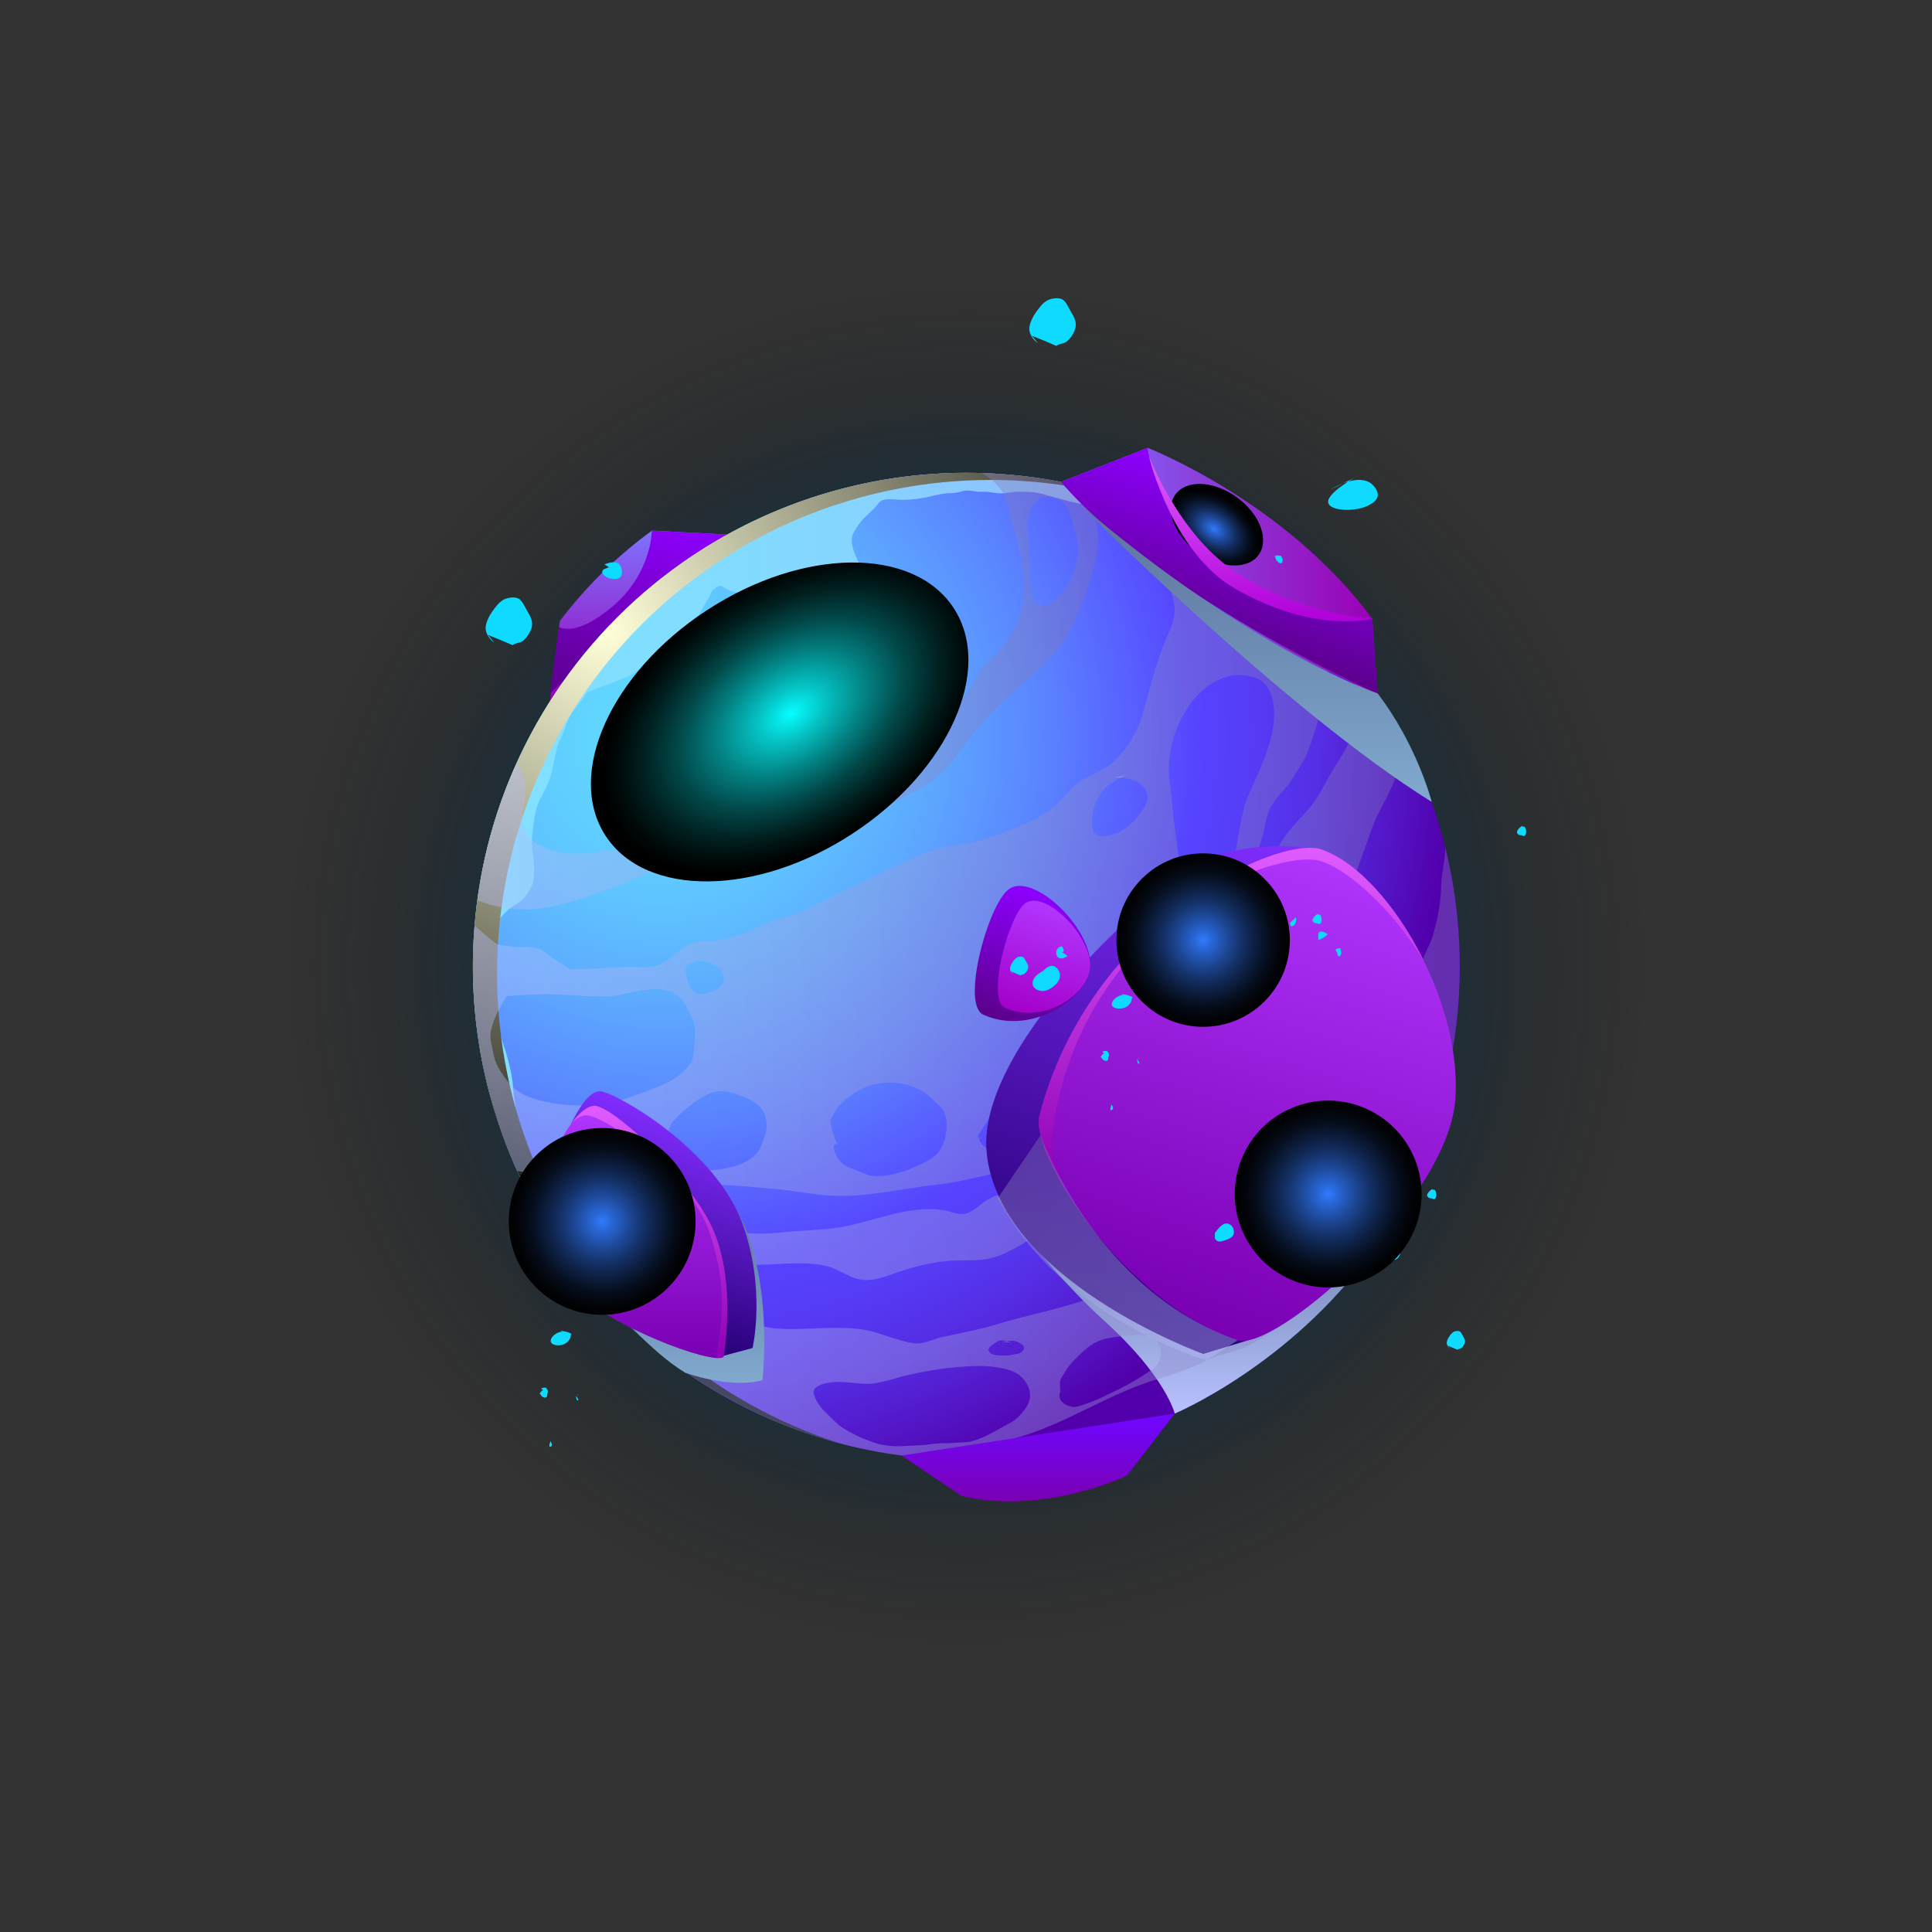 <svg width="108" height="108" viewBox="0 0 108 108" fill="none" xmlns="http://www.w3.org/2000/svg">
<rect x="0" y="0" width="108" height="108" fill="#333333" stroke="none"/>
<path style="mix-blend-mode:screen" d="M81 81C95.912 66.088 95.912 41.912 81 27C66.088 12.088 41.912 12.088 27 27C12.088 41.912 12.088 66.088 27 81C41.912 95.912 66.088 95.912 81 81Z" fill="url(#paint0_radial_1_4081)"/>
<path style="mix-blend-mode:screen" d="M76.599 76.6C89.081 64.118 89.081 43.882 76.599 31.401C64.118 18.919 43.882 18.919 31.4 31.401C18.919 43.882 18.919 64.118 31.4 76.6C43.882 89.081 64.118 89.081 76.599 76.6Z" fill="url(#paint1_radial_1_4081)"/>
<path style="mix-blend-mode:screen" d="M77 77C89.703 64.298 89.703 43.702 77 31C64.297 18.297 43.702 18.297 31 31C18.297 43.702 18.297 64.298 31 77C43.702 89.703 64.297 89.703 77 77Z" fill="url(#paint2_radial_1_4081)"/>
<path fill-rule="evenodd" clip-rule="evenodd" d="M30.739 39.214C30.739 39.214 31.076 36.309 31.297 34.713C32.758 32.788 34.492 31.086 36.444 29.661L40.658 29.881C40.658 29.881 32.159 36.694 30.739 39.214Z" fill="url(#paint3_linear_1_4081)"/>
<path fill-rule="evenodd" clip-rule="evenodd" d="M36.44 29.661C36.44 29.661 36.44 31.998 34.307 33.845C32.175 35.692 31.247 35.043 31.247 35.043L30.739 38.766L40.654 29.881L36.44 29.661Z" fill="url(#paint4_linear_1_4081)"/>
<path fill-rule="evenodd" clip-rule="evenodd" d="M81.604 54.014C81.607 57.637 80.896 61.226 79.511 64.574C78.125 67.922 76.093 70.964 73.531 73.526C70.968 76.088 67.926 78.119 64.578 79.504C61.229 80.888 57.64 81.599 54.017 81.595C53.532 81.595 53.033 81.584 52.55 81.554H52.544C51.822 81.519 51.106 81.45 50.401 81.362C45.208 80.683 40.319 78.53 36.311 75.159C33.726 72.984 31.555 70.361 29.901 67.415C29.732 67.112 29.569 66.803 29.405 66.495C29.405 66.483 29.4 66.477 29.394 66.466C29.225 66.134 29.07 65.802 28.917 65.464H28.91C28.428 64.406 28.016 63.316 27.677 62.203C27.419 61.392 27.203 60.568 27.03 59.735C27.025 59.728 27.023 59.72 27.024 59.711C26.902 59.124 26.797 58.529 26.715 57.933C26.528 56.637 26.435 55.329 26.436 54.019C26.436 53.257 26.465 52.495 26.535 51.749C26.57 51.271 26.622 50.8 26.686 50.328C27.035 47.665 27.779 45.069 28.893 42.625C31.086 37.799 34.62 33.707 39.075 30.835C43.53 27.964 48.717 26.436 54.017 26.432C54.308 26.432 54.599 26.439 54.885 26.444C55.194 26.456 55.502 26.468 55.81 26.491C57.37 26.591 58.919 26.825 60.439 27.19C61.313 27.399 62.169 27.643 63.007 27.935C63.578 28.127 64.139 28.34 64.69 28.576C65.104 28.75 65.505 28.931 65.906 29.123C65.977 29.158 66.046 29.187 66.117 29.222C68.779 30.524 71.215 32.246 73.331 34.322C73.634 34.613 73.925 34.916 74.216 35.225C74.407 35.434 74.6 35.65 74.786 35.865C75.109 36.226 75.415 36.604 75.718 36.983C78.127 40.047 79.857 43.587 80.795 47.37C81.334 49.543 81.606 51.774 81.604 54.014Z" fill="url(#paint5_radial_1_4081)"/>
<path fill-rule="evenodd" clip-rule="evenodd" d="M66.115 29.22C66.024 29.23 65.933 29.239 65.842 29.258C65.555 29.311 65.258 29.291 64.98 29.201C64.76 29.138 64.603 29.048 64.368 29.01C64.033 28.957 63.721 28.813 63.387 28.767C63.033 28.719 62.727 28.58 62.392 28.461C62.129 28.365 61.988 28.398 61.736 28.461C61.485 28.523 61.306 28.423 61.081 28.326C60.828 28.216 60.574 28.198 60.306 28.145C59.608 28.001 58.914 27.777 58.22 27.6C57.789 27.49 57.392 27.49 56.952 27.485C56.607 27.48 56.297 27.58 55.951 27.58C55.731 27.573 55.513 27.549 55.296 27.508C55.062 27.465 54.823 27.513 54.588 27.48C54.239 27.427 54.052 27.375 53.699 27.485C53.436 27.57 53.23 27.561 52.971 27.575C52.664 27.603 52.359 27.657 52.062 27.737C51.534 27.87 50.993 27.939 50.449 27.942C50.126 27.942 49.646 27.852 49.334 27.962C49.134 28.033 49.033 28.249 48.895 28.392C48.626 28.669 48.296 28.918 48.071 29.23C47.847 29.541 47.593 29.861 47.612 30.253C47.631 30.594 47.789 30.991 47.935 31.304C48.089 31.635 48.142 31.936 47.801 32.157C47.369 32.452 46.895 32.681 46.395 32.836C46.072 32.931 45.778 32.989 45.506 32.755C45.406 32.669 45.344 32.502 45.219 32.431C45.094 32.361 44.955 32.431 44.815 32.474C44.477 32.586 44.134 32.677 43.785 32.748C43.57 32.781 43.381 32.895 43.173 32.934C42.919 32.981 42.737 32.795 42.475 32.858C42.106 32.943 41.737 33.096 41.355 33.115C41.082 33.13 40.738 33.01 40.508 32.873C40.374 32.797 40.34 32.72 40.185 32.763C40.036 32.818 39.905 32.914 39.807 33.04C39.716 33.17 39.683 33.337 39.592 33.471C39.496 33.62 39.406 33.763 39.319 33.921C39.16 34.224 38.978 34.514 38.773 34.788C38.63 34.978 38.531 35.237 38.369 35.414C38.288 35.51 38.111 35.576 38.005 35.648C37.718 35.849 37.417 36.031 37.139 36.246C36.604 36.667 36.096 37.131 35.551 37.54C35.135 37.851 34.551 38.033 34.077 38.229C33.781 38.348 33.474 38.435 33.177 38.559C33.082 38.597 32.905 38.64 32.823 38.712C32.718 38.803 32.662 38.971 32.565 39.095C32.307 39.411 32.034 39.727 31.838 40.091C31.727 40.3 31.637 40.519 31.57 40.745C31.465 41.057 31.298 41.344 31.192 41.655C30.977 42.302 30.934 42.985 30.694 43.631C30.555 44.009 30.355 44.353 30.183 44.698C29.886 45.281 29.843 45.975 29.756 46.621C29.712 47.015 29.725 47.413 29.794 47.803C29.866 48.2 29.848 48.612 29.843 49.016C29.838 49.447 29.565 49.868 29.292 50.193C29.043 50.495 28.666 50.61 28.388 50.877C28.154 51.107 27.871 51.37 27.771 51.696C27.728 51.839 27.766 52.002 27.742 52.155C27.68 52.495 27.594 52.815 27.546 53.16C27.499 53.578 27.478 53.998 27.484 54.419C27.484 54.634 27.469 54.854 27.479 55.066C27.489 55.277 27.565 55.462 27.579 55.669C27.589 55.812 27.561 55.956 27.579 56.1C27.608 56.261 27.671 56.429 27.709 56.585C27.805 56.968 27.876 57.341 27.951 57.724C28.018 58.078 28.157 58.427 28.267 58.775C28.413 59.247 28.528 59.728 28.612 60.215C28.684 60.579 28.679 60.956 28.731 61.325C28.774 61.622 28.841 61.923 28.856 62.22C28.869 62.67 28.76 63.119 28.755 63.574C28.75 64.339 29.056 65.105 29.233 65.838C29.286 66.044 29.338 66.254 29.395 66.46C27.271 62.254 26.26 57.574 26.457 52.866C26.654 48.158 28.054 43.579 30.523 39.566C32.992 35.552 36.448 32.238 40.561 29.939C44.674 27.639 49.307 26.431 54.019 26.43C54.621 26.43 55.215 26.45 55.808 26.488C59.39 26.713 62.892 27.642 66.115 29.22Z" fill="url(#paint6_linear_1_4081)"/>
<path style="mix-blend-mode:multiply" fill-rule="evenodd" clip-rule="evenodd" d="M55.778 66.977C55.778 66.977 58.353 70.778 61.761 73.864C65.169 76.95 65.668 79.02 65.668 79.02C65.668 79.02 72.11 76.326 76.707 69.946C81.303 63.567 55.778 66.977 55.778 66.977Z" fill="url(#paint7_linear_1_4081)"/>
<path style="mix-blend-mode:screen" fill-rule="evenodd" clip-rule="evenodd" d="M37.66 75.558C34.792 73.157 32.44 70.199 30.747 66.864C29.666 64.733 28.87 62.47 28.378 60.132C28.374 60.125 28.372 60.116 28.374 60.108C27.983 58.235 27.785 56.327 27.785 54.414C27.785 47.098 30.692 40.082 35.864 34.909C41.037 29.736 48.053 26.83 55.369 26.83C55.972 26.83 56.566 26.849 57.158 26.887C58.996 27.005 60.818 27.308 62.596 27.791C60.397 27.071 58.117 26.633 55.808 26.486C55.215 26.448 54.621 26.429 54.019 26.429C50.396 26.427 46.808 27.139 43.461 28.525C40.113 29.91 37.072 31.942 34.51 34.504C31.948 37.066 29.916 40.107 28.53 43.455C27.145 46.802 26.432 50.39 26.434 54.013C26.435 55.926 26.632 57.834 27.023 59.707C27.021 59.715 27.023 59.724 27.027 59.731C27.519 62.069 28.315 64.332 29.396 66.463C31.148 69.912 33.603 72.956 36.603 75.398C39.603 77.84 43.081 79.627 46.814 80.642C43.465 79.549 40.358 77.823 37.66 75.558Z" fill="url(#paint8_radial_1_4081)"/>
<path style="mix-blend-mode:multiply" opacity="0.4" fill-rule="evenodd" clip-rule="evenodd" d="M60.439 27.186C58.918 26.822 57.37 26.588 55.81 26.488C55.502 26.465 55.193 26.452 54.884 26.441C55.542 26.808 56.153 27.454 56.304 28.118C56.555 29.25 56.922 30.307 57.132 31.443C57.341 32.561 57.301 33.949 56.794 34.959C56.484 35.589 56.078 36.167 55.589 36.671C55.228 37.038 54.919 37.241 54.663 37.696C54.407 38.15 54.162 38.569 53.871 38.989C53.44 39.618 52.986 40.288 52.492 40.864C52.317 41.074 52.124 41.219 51.967 41.464C51.77 41.767 51.676 42.052 51.461 42.291C50.966 42.844 50.197 43.153 49.516 43.402C48.668 43.729 47.843 44.112 47.047 44.55C45.877 45.167 44.916 45.959 43.547 45.994C43.094 46.005 42.622 45.941 42.168 45.982C41.602 46.029 41.079 46.306 40.52 46.407C40.035 46.5 39.542 46.599 39.053 46.681C38.249 46.803 37.585 47.076 36.811 47.263C35.804 47.514 34.75 47.449 33.738 47.587C32.825 47.709 32.032 47.819 31.124 47.599C29.721 47.249 28.97 46.585 29.265 45.092C29.462 44.114 29.392 43.368 28.892 42.617C27.778 45.061 27.034 47.658 26.685 50.321C27.328 50.578 28.005 50.741 28.694 50.806C30.738 51.016 32.939 50.102 34.807 49.403C35.762 49.042 36.735 48.518 37.766 48.402C38.848 48.285 39.803 48.419 40.886 48.152C44.618 47.232 48.298 45.928 51.629 43.954C53.009 43.138 53.62 41.974 54.581 40.792C55.425 39.762 56.374 38.905 57.382 38.043C58.371 37.199 59.241 36.36 59.832 35.178C60.456 33.932 60.985 32.564 61.271 31.195C61.575 29.754 61.202 28.362 60.439 27.186ZM60.251 30.934C60.193 31.243 60.152 31.575 60.059 31.866C59.82 32.605 59.378 33.368 58.684 33.758C58.526 33.845 58.342 33.867 58.168 33.821C57.994 33.774 57.845 33.662 57.753 33.508C57.653 33.333 57.653 33.112 57.618 32.92C57.544 32.544 57.507 32.162 57.508 31.779C57.52 30.852 57.483 29.925 57.397 29.002C57.496 29.531 57.374 28.215 58.2 27.854C58.591 27.68 59.179 27.837 59.476 28.14C59.848 28.518 59.936 29.159 60.076 29.653C60.2 30.097 60.332 30.47 60.251 30.934Z" fill="url(#paint9_linear_1_4081)"/>
<path style="mix-blend-mode:multiply" opacity="0.4" fill-rule="evenodd" clip-rule="evenodd" d="M56.26 74.971C56.179 74.982 56.102 75 56.027 75.006L56.574 75.058C56.504 75.04 56.387 74.998 56.26 74.971ZM56.26 74.971C56.179 74.982 56.102 75 56.027 75.006L56.574 75.058C56.504 75.04 56.387 74.998 56.26 74.971ZM80.795 47.366C80.784 48.088 80.58 48.804 80.562 49.532C80.546 50.502 80.382 51.25 80.132 52.182C79.957 52.822 79.631 53.293 79.415 53.911C79.173 54.621 78.822 55.227 78.46 55.879C77.745 57.183 77.028 58.487 76.719 59.966C76.441 61.3 76.382 62.423 75.719 63.646C75.084 64.822 74.123 65.801 73.442 66.941C73.118 67.489 72.9 67.46 72.416 67.803C71.876 68.187 71.381 68.793 70.857 69.218C69.725 70.121 68.697 70.744 67.328 71.256C66.491 71.589 65.621 71.832 64.731 71.978C64.137 72.072 63.555 71.978 62.967 72.077C62.036 72.228 61.15 72.508 60.254 72.799C58.781 73.276 57.278 73.55 55.811 74.004C54.786 74.319 53.785 74.505 52.739 74.726C52.104 74.86 51.592 75.204 50.934 75.07C50.276 74.935 49.664 74.709 49.012 74.504C48.18 74.247 47.493 74.23 46.596 74.23C45.403 74.23 44.017 74.411 42.84 74.183C41.513 73.927 40.191 73.572 38.864 73.294C38.06 73.125 37.449 72.794 36.715 72.45C36.029 72.126 35.289 72.037 34.572 71.81C33.816 71.567 33.088 71.215 32.313 71.024C33.495 72.541 34.836 73.927 36.312 75.16C40.319 78.533 45.208 80.687 50.402 81.367C51.107 81.455 51.822 81.524 52.544 81.559H52.551C54.111 81.204 55.636 80.744 57.209 80.261C59.823 79.445 62.082 77.868 64.697 77.099C65.643 76.828 66.564 76.477 67.451 76.048C68.12 75.716 68.83 75.628 69.506 75.337C71.931 74.307 73.762 71.949 74.842 69.637C75.331 68.586 75.803 67.401 76.682 66.616C77.044 66.292 77.474 66.004 77.788 65.637C78.144 65.233 78.383 64.735 78.697 64.298C79.25 63.518 79.785 62.732 80.339 61.946C80.409 61.855 80.471 61.76 80.525 61.66C81.864 57.003 81.956 52.076 80.793 47.372L80.795 47.366ZM55.488 75.169C55.588 75.105 55.75 74.971 55.855 74.942C55.961 74.913 56.117 74.936 56.26 74.971C56.463 74.942 56.664 74.918 56.859 75C56.969 75.053 57.183 75.151 57.226 75.28C57.269 75.408 57.209 75.477 57.127 75.559C57.022 75.664 56.94 75.664 56.795 75.693C56.496 75.764 56.188 75.791 55.881 75.774C55.694 75.756 55.416 75.745 55.299 75.57C55.183 75.395 55.351 75.262 55.491 75.169H55.488ZM57.299 78.767C57.141 78.991 56.953 79.193 56.741 79.367C56.531 79.529 56.298 79.629 56.07 79.757C55.512 80.071 54.938 80.409 54.306 80.573C54.056 80.636 53.806 80.624 53.544 80.642C53.229 80.671 52.92 80.677 52.607 80.682C52.234 80.689 51.873 80.763 51.5 80.787C51.127 80.812 50.761 80.817 50.388 80.84C49.793 80.875 49.197 80.781 48.642 80.566C48.102 80.376 47.587 80.124 47.105 79.815C46.774 79.594 46.489 79.28 46.203 79C45.935 78.761 45.719 78.47 45.568 78.144C45.517 78.022 45.458 77.894 45.487 77.76C45.5 77.696 45.529 77.643 45.529 77.626C45.623 77.547 45.726 77.48 45.838 77.428C46.038 77.346 46.25 77.295 46.466 77.277C46.973 77.207 47.526 77.294 48.032 77.335C48.32 77.368 48.612 77.366 48.9 77.329C49.297 77.257 49.69 77.162 50.076 77.043C50.996 76.787 51.934 76.602 52.882 76.49C53.837 76.386 54.839 76.281 55.8 76.444C56.16 76.502 56.598 76.606 56.911 76.817C57.145 76.988 57.333 77.213 57.459 77.474C57.68 77.899 57.584 78.4 57.302 78.767H57.299ZM64.607 76.374C64.438 76.572 64.193 76.688 63.983 76.834C63.692 77.037 63.384 77.201 63.081 77.376C62.832 77.521 62.575 77.653 62.312 77.772C62.05 77.894 61.783 78.014 61.521 78.15C61.23 78.287 60.931 78.403 60.624 78.499C60.403 78.58 60.164 78.68 59.925 78.639C59.722 78.606 59.532 78.516 59.378 78.377C59.169 78.156 59.203 77.917 59.273 77.818C59.273 77.614 59.215 77.323 59.279 77.125C59.32 77.008 59.46 76.834 59.521 76.721C59.764 76.278 60.115 75.958 60.482 75.609C60.805 75.3 61.111 75.067 61.542 74.916C62.027 74.754 62.578 74.712 63.078 74.648C63.625 74.584 64.551 74.543 64.795 75.172C64.882 75.369 64.91 75.587 64.877 75.8C64.844 76.012 64.751 76.211 64.609 76.373L64.607 76.374ZM56.572 75.058C56.501 75.04 56.385 75 56.257 74.971C56.176 74.982 56.099 75 56.024 75.006L56.572 75.058Z" fill="url(#paint10_linear_1_4081)"/>
<path style="mix-blend-mode:multiply" opacity="0.4" fill-rule="evenodd" clip-rule="evenodd" d="M78.594 41.474V41.585C78.559 42.347 78.25 42.871 77.977 43.564C77.754 44.109 77.499 44.639 77.213 45.154C76.728 46.039 76.504 46.871 76.149 47.822C75.595 49.307 75.316 50.826 74.451 52.177C73.67 53.382 73.49 54.862 72.855 56.148C72.139 57.586 71.044 58.617 69.864 59.665C69.34 60.136 68.903 60.701 68.432 61.214C67.931 61.755 67.543 62.454 66.941 62.885C65.642 63.828 64.222 64.643 62.953 65.639C62.19 66.233 61.648 67.024 60.81 67.519C59.971 68.014 59.063 68.37 58.231 68.876C57.48 69.336 56.74 69.831 55.925 70.163C54.993 70.535 54.219 70.425 53.264 70.471C52.205 70.518 51.11 70.795 50.111 71.141C49.284 71.432 48.591 71.729 47.747 71.432C47.188 71.234 46.682 70.866 46.094 70.745C44.725 70.466 43.164 70.745 41.773 70.71C40.685 70.681 39.485 70.431 38.419 70.215C37.368 70.011 36.515 69.278 35.502 68.981C34.25 68.614 32.789 68.928 31.578 68.451C31.083 68.259 30.608 67.863 30.175 67.59L29.896 67.415C29.727 67.112 29.563 66.803 29.4 66.495C29.698 66.617 29.994 66.751 30.297 66.899C31.881 67.656 33.854 67.539 35.56 67.836C37.482 68.174 39.403 68.675 41.342 68.896C42.126 68.981 42.917 68.979 43.7 68.891C44.795 68.768 45.93 68.785 47.007 68.599C48.882 68.267 50.711 67.386 52.655 67.632C53.016 67.679 53.418 67.871 53.787 67.865C54.329 67.847 54.701 67.376 55.138 67.103C55.907 66.618 56.716 66.712 57.391 66.078C58.066 65.443 58.791 65.053 59.604 64.642C61.712 63.57 63.418 61.83 65.072 60.175C66.457 58.796 67.803 57.334 68.752 55.61C69.683 53.912 69.497 51.902 70.196 50.144C70.702 48.886 71.128 47.704 71.948 46.598C72.344 46.068 72.828 45.614 73.247 45.107C73.695 44.566 73.969 43.975 74.312 43.372C74.691 42.697 75.168 42.073 75.471 41.358C75.756 40.67 75.733 40.064 75.722 39.348C75.71 38.562 75.722 37.765 75.722 36.978C76.825 38.379 77.787 39.885 78.594 41.474Z" fill="url(#paint11_linear_1_4081)"/>
<path style="mix-blend-mode:multiply" opacity="0.4" fill-rule="evenodd" clip-rule="evenodd" d="M74.215 35.218C73.924 34.91 73.633 34.606 73.33 34.315C71.214 32.24 68.778 30.518 66.116 29.215C66.046 29.18 65.976 29.151 65.906 29.116C65.502 28.924 65.103 28.744 64.689 28.569C64.136 28.336 63.577 28.12 63.007 27.929C63.155 28.019 63.308 28.1 63.467 28.171C63.81 28.346 64.09 28.462 64.328 28.771C64.567 29.08 64.666 29.301 64.683 29.685C64.7 30.052 64.743 30.418 64.812 30.78C64.87 31.112 65.033 31.426 65.103 31.758C65.132 31.951 65.174 32.142 65.231 32.329C65.386 32.785 65.519 33.25 65.627 33.72C65.802 34.57 65.347 35.274 65.045 36.049C64.567 37.278 64.265 38.524 63.909 39.793C63.63 40.794 63.083 41.785 62.326 42.507C61.586 43.222 60.491 43.385 59.827 44.16C59.245 44.841 58.529 45.488 57.708 45.872C56.752 46.317 55.764 46.69 54.753 46.987C54.031 47.203 53.274 47.22 52.546 47.413C51.643 47.64 50.817 48.094 49.967 48.464C49.064 48.854 48.22 49.353 47.311 49.745C46.402 50.138 45.547 50.653 44.643 51.026C44.201 51.206 43.735 51.294 43.286 51.451C42.355 51.775 41.453 52.371 40.463 52.487C40.119 52.528 39.77 52.61 39.432 52.61C39.166 52.608 38.902 52.653 38.652 52.743C37.79 53.081 37.26 54.054 36.271 54.06C35.362 54.06 34.465 54.025 33.563 54.129C33.126 54.182 32.69 54.153 32.253 54.158C32.125 54.158 31.956 54.187 31.828 54.135C31.682 54.077 31.519 53.938 31.373 53.856C31.049 53.666 30.737 53.454 30.442 53.221C29.871 52.778 29.114 53.023 28.456 52.889C28.259 52.849 27.971 52.872 27.793 52.773C27.388 52.53 26.873 52.028 26.541 51.748C26.471 52.494 26.442 53.256 26.442 54.018C26.441 55.328 26.534 56.636 26.721 57.932C26.802 58.531 26.908 59.125 27.03 59.711C27.029 59.719 27.031 59.727 27.036 59.734C27.209 60.567 27.424 61.391 27.683 62.202C28.021 63.315 28.434 64.405 28.916 65.463H28.923C29.673 65.585 30.448 65.685 31.204 65.574C32.282 65.417 33.354 65.251 34.448 65.289C35.473 65.335 36.428 65.685 37.429 65.855C38.552 66.04 39.723 66.192 40.864 66.268C41.906 66.332 42.943 66.419 43.979 66.535C44.76 66.628 45.54 66.778 46.32 66.832C48.346 66.972 50.326 66.442 52.317 66.233C53.313 66.128 54.303 65.877 55.281 65.667C55.881 65.539 56.463 65.382 56.993 65.056C57.691 64.619 58.133 63.95 58.757 63.419C59.444 62.831 60.16 62.261 60.876 61.714C61.487 61.248 62.064 60.744 62.704 60.328C63.189 60.005 63.682 59.705 64.142 59.344C65.045 58.634 65.76 57.813 66.507 56.951C67.549 55.738 67.98 54.057 68.399 52.555C68.778 51.175 69.04 49.795 69.796 48.554C70.169 47.936 70.448 47.265 70.623 46.564C70.734 46.133 70.775 45.649 70.972 45.242C71.287 44.578 71.904 44.101 72.283 43.472C72.579 42.977 72.911 42.517 73.121 41.97C73.534 40.914 73.832 39.817 74.011 38.698C74.138 37.853 74.415 37.081 74.674 36.272C74.715 36.138 74.754 36.004 74.79 35.868C74.599 35.645 74.407 35.43 74.215 35.218ZM38.316 54.065C38.374 53.92 39.405 53.518 39.562 53.472C39.552 53.48 39.539 53.486 39.527 53.489L38.852 53.78C39.597 53.53 40.942 54.287 40.29 55.142C40.097 55.393 39.597 55.515 39.3 55.562C39.004 55.609 38.815 55.515 38.636 55.259C38.485 55.038 38.374 54.654 38.333 54.391C38.319 54.3 38.278 54.161 38.32 54.068L38.316 54.065ZM30.104 61.496C29.3 61.274 28.764 60.977 28.27 60.302C27.946 59.866 27.67 59.429 27.582 58.893C27.513 58.451 27.34 58.055 27.443 57.612C27.531 57.246 27.659 56.89 27.827 56.552C28.008 56.185 28.275 55.807 28.299 55.685C29.102 55.615 29.853 55.586 30.657 55.58C31.554 55.574 32.45 55.691 33.353 55.697C33.757 55.703 34.168 55.72 34.566 55.632C34.956 55.557 35.334 55.452 35.73 55.39C36.417 55.273 37.057 55.192 37.703 55.535C38.193 55.797 38.42 56.339 38.647 56.829C38.776 57.108 38.851 57.306 38.851 57.62C38.856 57.999 38.834 58.377 38.787 58.752C38.769 58.892 38.752 59.038 38.729 59.178C38.163 60.411 36.609 60.819 35.451 61.25C33.736 61.876 31.87 61.962 30.104 61.496ZM42.505 64.139C42.145 65.048 40.625 65.374 39.752 65.408C39.321 65.426 38.802 65.339 38.424 65.112C38.197 64.96 38.008 64.759 37.871 64.524C37.772 64.362 37.547 64.058 37.103 64.191C37.196 63.695 37.351 63.212 37.562 62.754C37.76 62.532 37.966 62.323 38.185 62.125C38.593 61.755 39.047 61.44 39.536 61.187C40.299 60.803 41.097 61.088 41.83 61.429C42.325 61.656 42.709 61.995 42.814 62.535C42.936 63.151 42.733 63.587 42.505 64.141V64.139ZM52.719 63.964C52.439 64.634 52.048 64.786 51.431 65.1C50.709 65.466 49.831 65.741 49.015 65.747C48.596 65.753 48.206 65.555 47.827 65.403C47.577 65.305 47.303 65.242 47.105 65.054C46.558 64.554 46.47 63.819 46.808 63.971C46.6 63.532 46.466 63.062 46.412 62.579C46.505 62.504 46.569 62.399 46.593 62.282C46.884 61.735 47.425 61.282 47.961 60.978C48.445 60.709 48.983 60.553 49.535 60.52C50.088 60.488 50.64 60.581 51.152 60.792C51.6 60.978 51.886 61.206 52.223 61.549C52.381 61.711 52.602 61.864 52.724 62.062C53.027 62.569 52.934 63.454 52.719 63.966V63.964ZM55.857 63.86C55.7 63.988 55.397 64.238 55.193 64.197C55.024 64.162 54.704 63.819 54.756 63.638L54.645 63.528C54.888 63.149 55.131 62.765 55.373 62.375C55.746 62.536 56.078 62.514 56.304 62.922C56.515 63.302 56.136 63.634 55.857 63.861V63.86ZM63.665 45.548C63.356 45.961 62.948 46.351 62.471 46.549C61.871 46.8 61.068 46.986 61.038 46.084C61.008 45.597 61.113 45.111 61.342 44.681C61.684 43.988 62.011 43.813 62.675 43.468C62.908 43.495 63.138 43.546 63.361 43.619C63.734 43.741 64.089 44.074 64.142 44.469C64.2 44.886 63.903 45.244 63.665 45.55V45.548ZM70.949 41.624C70.658 42.532 70.267 43.411 69.865 44.273C69.38 45.332 69.318 46.422 69.074 47.539C68.934 48.168 68.637 48.861 68.023 49.106C67.755 49.21 67.493 49.187 67.196 49.187C66.929 49.187 66.434 49.286 66.451 49.519C66.294 49.082 66.025 48.495 65.921 47.999C65.811 47.452 65.76 46.867 65.679 46.316C65.586 45.74 65.545 45.163 65.487 44.581C65.44 44.039 65.325 43.469 65.335 42.922C65.359 41.117 66.355 38.87 68.049 38.037C68.567 37.786 69.079 37.67 69.65 37.764C70.314 37.862 70.692 38.043 70.989 38.677C71.385 39.552 71.228 40.729 70.949 41.625V41.624Z" fill="url(#paint12_linear_1_4081)"/>
<path style="mix-blend-mode:multiply" opacity="0.4" fill-rule="evenodd" clip-rule="evenodd" d="M62.919 43.344C62.832 43.391 62.75 43.431 62.677 43.473C62.538 43.45 62.397 43.444 62.257 43.455L62.919 43.344Z" fill="url(#paint13_linear_1_4081)"/>
<path style="mix-blend-mode:multiply" opacity="0.4" fill-rule="evenodd" clip-rule="evenodd" d="M28.299 55.688C28.259 55.693 28.212 55.693 28.166 55.7C28.276 55.629 28.315 55.629 28.299 55.688Z" fill="url(#paint14_linear_1_4081)"/>
<path fill-rule="evenodd" clip-rule="evenodd" d="M59.307 26.94L64.15 25.032C64.15 25.032 71.853 28.023 76.708 34.581L77.011 38.768C77.011 38.768 67.832 35.249 59.307 26.94Z" fill="url(#paint15_linear_1_4081)"/>
<path fill-rule="evenodd" clip-rule="evenodd" d="M76.908 69.533C76.908 69.533 72.85 73.936 69.783 74.918L67.264 75.686C67.264 75.686 55.783 71.554 55.149 64.367C54.62 58.327 64.95 49.058 67.745 47.953C70.54 46.849 73.809 47.476 73.809 47.476L76.908 69.533Z" fill="url(#paint16_linear_1_4081)"/>
<path fill-rule="evenodd" clip-rule="evenodd" d="M73.812 47.472C71.386 46.703 60.92 51.526 58.108 62.343C57.538 64.538 62.849 72.877 69.193 74.916C71.295 75.593 80.951 67.16 81.354 61.445C81.757 55.731 77.41 48.615 73.812 47.472Z" fill="url(#paint17_linear_1_4081)"/>
<path fill-rule="evenodd" clip-rule="evenodd" d="M58.785 63.608C60.279 51.358 71.418 47.369 73.841 48.139C75.591 48.694 78.164 51.264 79.635 53.798C78.116 50.67 75.845 48.119 73.814 47.474C71.388 46.704 60.922 51.527 58.111 62.345C57.913 63.108 58.426 64.609 59.445 66.337C58.887 65.159 58.716 64.191 58.785 63.608Z" fill="url(#paint18_linear_1_4081)"/>
<path style="mix-blend-mode:multiply" fill-rule="evenodd" clip-rule="evenodd" d="M38.303 76.736C38.303 76.736 40.8 77.651 42.62 77.155C42.62 77.155 43.319 71.253 41.094 67.473C38.869 63.693 35.098 69.404 35.098 69.404L34.235 73.018C34.235 73.018 36.334 75.542 38.303 76.736Z" fill="url(#paint19_linear_1_4081)"/>
<path fill-rule="evenodd" clip-rule="evenodd" d="M40.467 75.783L42.068 75.355C42.068 75.355 42.839 72.083 41.502 68.393C39.98 64.204 34.403 61.073 33.578 61.005C32.754 60.938 31.934 62.821 31.934 62.821L40.467 75.783Z" fill="url(#paint20_linear_1_4081)"/>
<path fill-rule="evenodd" clip-rule="evenodd" d="M65.668 79.02L63.009 82.479C63.009 82.479 58.393 84.713 53.76 83.63L50.399 81.366L65.668 79.02Z" fill="url(#paint21_linear_1_4081)"/>
<path fill-rule="evenodd" clip-rule="evenodd" d="M30.732 65.411C31.01 64.14 32.13 62.028 33.133 61.822C34.136 61.615 38.879 66.119 39.977 69.017C41.075 71.916 40.521 75.127 40.466 75.782C40.412 76.437 35.032 74.612 32.316 72.38C29.601 70.149 30.732 65.411 30.732 65.411Z" fill="url(#paint22_linear_1_4081)"/>
<path fill-rule="evenodd" clip-rule="evenodd" d="M39.977 69.016C38.879 66.118 34.137 61.615 33.133 61.82C32.747 61.901 32.343 62.263 31.977 62.751C32.201 62.547 32.431 62.402 32.654 62.356C33.658 62.15 38.489 65.734 39.567 68.638C40.891 72.205 40.163 74.783 40.033 75.904C40.294 75.921 40.458 75.886 40.467 75.779C40.523 75.128 41.075 71.915 39.977 69.016Z" fill="url(#paint23_linear_1_4081)"/>
<path fill-rule="evenodd" clip-rule="evenodd" d="M54.956 56.714C53.764 56.157 55.117 50.931 56.288 49.794C57.459 48.657 60.51 51.314 60.913 53.486C61.317 55.659 57.685 57.99 54.956 56.714Z" fill="url(#paint24_linear_1_4081)"/>
<path fill-rule="evenodd" clip-rule="evenodd" d="M56.148 56.316C55.194 55.853 56.276 51.517 57.215 50.575C58.155 49.633 60.597 51.836 60.92 53.638C61.244 55.441 58.334 57.373 56.148 56.316Z" fill="url(#paint25_linear_1_4081)"/>
<path fill-rule="evenodd" clip-rule="evenodd" d="M64.152 25.032C64.152 25.032 64.394 27.971 67.7 31.575C71.007 35.178 76.71 34.581 76.71 34.581L77.013 38.768C77.013 38.768 64.892 33.41 59.306 26.94L64.152 25.032Z" fill="url(#paint26_linear_1_4081)"/>
<path fill-rule="evenodd" clip-rule="evenodd" d="M73.654 51.079C73.518 51.194 73.217 51.408 73.456 51.575C73.519 51.62 73.575 51.596 73.644 51.616C73.697 51.63 73.71 51.673 73.772 51.649C73.966 51.575 73.888 51.026 73.67 51.136L73.654 51.079Z" fill="#0EDBFF"/>
<path fill-rule="evenodd" clip-rule="evenodd" d="M85.087 46.16C84.949 46.274 84.649 46.489 84.887 46.655C84.951 46.7 85.007 46.677 85.075 46.696C85.129 46.712 85.141 46.753 85.203 46.729C85.397 46.656 85.319 46.107 85.101 46.217L85.087 46.16Z" fill="#0EDBFF"/>
<path fill-rule="evenodd" clip-rule="evenodd" d="M80.065 66.458C79.928 66.572 79.627 66.787 79.866 66.953C79.93 66.998 79.986 66.975 80.054 66.994C80.107 67.01 80.12 67.051 80.182 67.027C80.376 66.954 80.298 66.405 80.08 66.515L80.065 66.458Z" fill="#0EDBFF"/>
<path fill-rule="evenodd" clip-rule="evenodd" d="M74.654 53.078C74.737 53.03 74.831 53.004 74.926 53.002C74.947 53.12 75.055 53.353 74.885 53.445C74.743 53.526 74.786 53.268 74.719 53.209L74.654 53.078Z" fill="#0EDBFF"/>
<path fill-rule="evenodd" clip-rule="evenodd" d="M56.508 54.298C56.69 54.371 56.87 54.446 57.048 54.525C57.107 54.474 57.194 54.484 57.262 54.438C57.355 54.366 57.425 54.268 57.462 54.156C57.513 54.002 57.434 53.876 57.364 53.758C57.316 53.678 57.271 53.564 57.202 53.51C57.121 53.448 56.954 53.473 56.866 53.514C56.652 53.662 56.505 53.887 56.455 54.142C56.461 54.207 56.481 54.27 56.514 54.326C56.546 54.382 56.591 54.429 56.645 54.466L56.508 54.298Z" fill="#0EDBFF"/>
<path fill-rule="evenodd" clip-rule="evenodd" d="M30.792 68.052C30.974 68.123 31.154 68.199 31.333 68.278C31.391 68.227 31.478 68.236 31.546 68.191C31.64 68.119 31.709 68.021 31.746 67.909C31.798 67.754 31.719 67.629 31.648 67.511C31.601 67.43 31.555 67.317 31.486 67.264C31.406 67.201 31.238 67.226 31.151 67.264C31.044 67.328 30.955 67.418 30.891 67.526C30.809 67.632 30.757 67.758 30.739 67.891C30.745 67.956 30.765 68.018 30.798 68.074C30.831 68.13 30.876 68.178 30.93 68.215L30.792 68.052Z" fill="#0EDBFF"/>
<path fill-rule="evenodd" clip-rule="evenodd" d="M80.924 75.226C81.106 75.297 81.286 75.372 81.465 75.451C81.522 75.4 81.609 75.41 81.678 75.365C81.771 75.293 81.841 75.195 81.878 75.083C81.929 74.928 81.85 74.802 81.78 74.685C81.732 74.604 81.687 74.491 81.618 74.437C81.549 74.384 81.37 74.399 81.282 74.437C81.175 74.503 81.086 74.593 81.022 74.7C80.941 74.807 80.889 74.933 80.871 75.066C80.877 75.13 80.896 75.193 80.929 75.249C80.962 75.305 81.007 75.353 81.06 75.389L80.924 75.226Z" fill="#0EDBFF"/>
<path fill-rule="evenodd" clip-rule="evenodd" d="M77.317 70.246C77.5 70.317 77.68 70.393 77.858 70.472C77.916 70.421 78.003 70.431 78.072 70.385C78.165 70.313 78.234 70.215 78.272 70.103C78.322 69.949 78.244 69.823 78.173 69.705C78.126 69.624 78.081 69.511 78.011 69.458C77.926 69.395 77.763 69.42 77.675 69.458C77.568 69.524 77.479 69.614 77.415 69.721C77.334 69.828 77.282 69.954 77.264 70.086C77.27 70.151 77.289 70.213 77.322 70.269C77.355 70.325 77.4 70.373 77.453 70.41L77.317 70.246Z" fill="#0EDBFF"/>
<path fill-rule="evenodd" clip-rule="evenodd" d="M27.281 35.493C27.742 35.675 28.201 35.866 28.656 36.065C28.802 35.936 29.023 35.96 29.196 35.846C29.418 35.699 29.617 35.388 29.703 35.131C29.832 34.741 29.633 34.421 29.454 34.124C29.334 33.924 29.22 33.632 29.037 33.496C28.823 33.335 28.409 33.4 28.185 33.506C27.91 33.637 27.709 33.919 27.526 34.171C27.356 34.407 27.154 34.799 27.146 35.096C27.136 35.416 27.388 35.754 27.625 35.917L27.281 35.493Z" fill="#0EDBFF"/>
<path fill-rule="evenodd" clip-rule="evenodd" d="M57.68 18.764C58.14 18.946 58.596 19.137 59.05 19.336C59.196 19.207 59.417 19.231 59.59 19.117C59.811 18.97 60.012 18.659 60.097 18.402C60.226 18.012 60.026 17.692 59.848 17.395C59.728 17.195 59.613 16.903 59.431 16.767C59.217 16.606 58.802 16.671 58.58 16.777C58.304 16.908 58.104 17.19 57.921 17.442C57.749 17.678 57.548 18.07 57.539 18.367C57.53 18.691 57.782 19.025 58.019 19.188L57.68 18.764Z" fill="#0EDBFF"/>
<path fill-rule="evenodd" clip-rule="evenodd" d="M61.72 58.874C61.642 58.928 61.577 58.998 61.529 59.079C61.604 59.172 61.64 59.26 61.772 59.297C61.796 59.307 61.823 59.31 61.849 59.306C61.874 59.302 61.898 59.29 61.918 59.273C61.971 59.221 61.943 59.164 61.957 59.111C61.992 58.988 62.026 58.955 61.957 58.842C61.915 58.774 61.886 58.747 61.812 58.747C61.76 58.747 61.65 58.761 61.621 58.819L61.72 58.874Z" fill="#0EDBFF"/>
<path fill-rule="evenodd" clip-rule="evenodd" d="M62.134 61.757C62.12 61.789 61.98 62.145 62.163 62.042C62.254 61.99 62.221 61.85 62.163 61.811L62.172 61.775L62.134 61.757Z" fill="#0EDBFF"/>
<path fill-rule="evenodd" clip-rule="evenodd" d="M71.24 67.011C71.148 67.125 71.082 67.258 71.047 67.4C71.11 67.449 71.188 67.475 71.268 67.473C71.375 67.468 71.38 67.434 71.383 67.332C71.383 67.251 71.419 67.185 71.4 67.106C71.38 67.027 71.298 66.944 71.205 66.993L71.24 67.011Z" fill="#0EDBFF"/>
<path fill-rule="evenodd" clip-rule="evenodd" d="M63.566 59.222C63.635 59.285 63.681 59.368 63.697 59.459C63.6 59.483 63.589 59.388 63.574 59.313C63.551 59.192 63.607 59.232 63.664 59.133L63.695 59.14L63.566 59.222Z" fill="#0EDBFF"/>
<path fill-rule="evenodd" clip-rule="evenodd" d="M72.293 51.425C72.216 51.478 72.151 51.548 72.103 51.629C72.149 51.685 72.127 51.79 72.234 51.781C72.309 51.775 72.371 51.694 72.407 51.632C72.442 51.568 72.46 51.496 72.459 51.423C72.459 51.383 72.459 51.213 72.388 51.325L72.293 51.425Z" fill="#0EDBFF"/>
<path fill-rule="evenodd" clip-rule="evenodd" d="M71.113 31.111C71.207 31.076 71.306 31.052 71.406 31.041C71.431 31.041 71.465 31.059 71.494 31.062C71.588 31.07 71.59 31.049 71.636 31.125C71.662 31.16 71.681 31.2 71.691 31.243C71.701 31.285 71.703 31.33 71.695 31.373C71.642 31.716 71.156 31.199 71.326 31.073L71.113 31.111Z" fill="#0EDBFF"/>
<path fill-rule="evenodd" clip-rule="evenodd" d="M34.069 31.721C33.916 31.768 33.682 31.785 33.665 31.963C33.649 32.116 33.901 32.274 34.027 32.316C34.253 32.389 34.623 32.426 34.735 32.169C34.8 32.019 34.751 31.728 34.659 31.596C34.47 31.325 34.082 31.434 33.787 31.551L34.069 31.721Z" fill="#0EDBFF"/>
<path fill-rule="evenodd" clip-rule="evenodd" d="M73.366 67.387C73.297 66.859 73.204 66.336 73.671 66.061C73.926 65.909 74.398 65.857 74.636 66.035C74.811 66.165 74.963 66.407 75.073 66.587C75.234 66.855 75.192 66.855 75.107 67.1C74.914 67.66 74.784 68.028 74.225 68.029C73.489 68.029 73.376 67.459 73.366 66.747V67.387Z" fill="#0EDBFF"/>
<path fill-rule="evenodd" clip-rule="evenodd" d="M73.693 52.542C73.897 52.486 74.08 52.374 74.221 52.218C74.074 52.127 73.752 51.937 73.693 52.214V52.542Z" fill="#0EDBFF"/>
<path fill-rule="evenodd" clip-rule="evenodd" d="M31.963 65.981C32.166 65.926 32.349 65.814 32.491 65.658C32.344 65.567 32.021 65.377 31.963 65.653V65.981Z" fill="#0EDBFF"/>
<path fill-rule="evenodd" clip-rule="evenodd" d="M31.963 70.416C32.166 70.361 32.349 70.249 32.491 70.093C32.344 70.001 32.021 69.811 31.963 70.088V70.416Z" fill="#0EDBFF"/>
<path fill-rule="evenodd" clip-rule="evenodd" d="M63.162 54.55C63.366 54.3 63.661 53.842 64.032 54.093C64.247 54.238 64.308 54.625 64.102 54.778C63.911 54.921 63.736 54.961 63.521 55.021C63.36 55.066 63.112 54.957 63.162 54.714V54.55Z" fill="#0EDBFF"/>
<path fill-rule="evenodd" clip-rule="evenodd" d="M70.087 65.965C70.291 65.714 70.586 65.256 70.956 65.508C71.171 65.653 71.233 66.039 71.027 66.192C70.837 66.335 70.661 66.375 70.446 66.435C70.284 66.48 70.037 66.371 70.087 66.128V65.965Z" fill="#0EDBFF"/>
<path fill-rule="evenodd" clip-rule="evenodd" d="M69.043 28.14C69.367 28.194 69.906 28.221 69.871 28.671C69.85 28.929 69.547 29.174 69.309 29.07C69.091 28.975 68.97 28.842 68.812 28.684C68.692 28.564 68.666 28.297 68.902 28.22L69.043 28.14Z" fill="#0EDBFF"/>
<path fill-rule="evenodd" clip-rule="evenodd" d="M67.911 68.923C68.115 68.673 68.409 68.215 68.78 68.466C68.995 68.612 69.056 68.998 68.851 69.151C68.66 69.294 68.486 69.334 68.27 69.394C68.109 69.439 67.861 69.331 67.911 69.088V68.923Z" fill="#0EDBFF"/>
<path fill-rule="evenodd" clip-rule="evenodd" d="M58.473 54.171C58.212 54.338 57.772 54.543 57.727 54.899C57.701 55.115 57.8 55.243 57.996 55.337C58.088 55.377 58.187 55.398 58.287 55.398C58.388 55.398 58.487 55.377 58.579 55.337C58.821 55.216 59.095 55.013 59.203 54.762C59.24 54.684 59.257 54.599 59.253 54.513C59.25 54.427 59.225 54.343 59.181 54.269C59.133 54.159 59.047 54.07 58.938 54.018C58.604 53.902 58.403 54.23 58.156 54.378L58.473 54.171Z" fill="#0EDBFF"/>
<path fill-rule="evenodd" clip-rule="evenodd" d="M59.32 53.219C59.459 53.266 59.583 53.348 59.681 53.456C59.539 53.505 59.386 53.618 59.241 53.566C59.052 53.498 59.018 53.319 59.06 53.139C59.083 53.04 59.26 52.867 59.361 52.911C59.412 52.932 59.422 53.002 59.442 53.047C59.477 53.14 59.479 53.12 59.429 53.219H59.32Z" fill="#0EDBFF"/>
<path fill-rule="evenodd" clip-rule="evenodd" d="M66.534 51.647C65.844 52.254 65.193 52.978 64.826 53.845C64.64 54.286 64.971 54.308 65.372 54.23C66.149 54.079 66.93 53.864 67.698 53.664C68.153 53.547 68.805 53.307 69.12 52.922C69.362 52.625 69.463 52.113 69.409 51.743C69.335 51.222 68.965 51.02 68.492 50.889C67.411 50.59 65.878 51.756 65.477 52.749L66.534 51.647Z" fill="#0EDBFF"/>
<path fill-rule="evenodd" clip-rule="evenodd" d="M62.682 55.578C62.901 55.582 63.115 55.637 63.308 55.74C63.252 55.806 63.27 55.896 63.241 55.973C63.187 56.095 63.098 56.199 62.985 56.27C62.888 56.327 62.781 56.364 62.67 56.378C62.559 56.392 62.446 56.383 62.338 56.351C61.758 56.131 62.647 55.444 62.843 55.687L62.682 55.578Z" fill="#0EDBFF"/>
<path fill-rule="evenodd" clip-rule="evenodd" d="M30.358 77.695C30.28 77.749 30.215 77.819 30.168 77.9C30.242 77.993 30.278 78.081 30.406 78.118C30.43 78.128 30.457 78.131 30.483 78.127C30.509 78.122 30.533 78.111 30.552 78.094C30.605 78.042 30.577 77.985 30.59 77.932C30.626 77.808 30.66 77.776 30.59 77.663C30.548 77.595 30.519 77.568 30.445 77.568C30.393 77.568 30.283 77.582 30.254 77.64L30.358 77.695Z" fill="#0EDBFF"/>
<path fill-rule="evenodd" clip-rule="evenodd" d="M30.771 80.578C30.758 80.609 30.617 80.966 30.799 80.862C30.891 80.81 30.858 80.671 30.799 80.63C30.799 80.619 30.805 80.608 30.808 80.595L30.771 80.578Z" fill="#0EDBFF"/>
<path fill-rule="evenodd" clip-rule="evenodd" d="M32.201 78.043C32.269 78.106 32.316 78.189 32.332 78.28C32.235 78.304 32.223 78.209 32.209 78.134C32.186 78.013 32.242 78.053 32.299 77.954L32.33 77.961L32.201 78.043Z" fill="#0EDBFF"/>
<path fill-rule="evenodd" clip-rule="evenodd" d="M31.32 74.398C31.539 74.402 31.753 74.458 31.946 74.56C31.89 74.626 31.908 74.716 31.879 74.794C31.825 74.916 31.736 75.019 31.623 75.09C31.526 75.147 31.419 75.184 31.308 75.198C31.197 75.212 31.084 75.203 30.976 75.171C30.397 74.951 31.286 74.264 31.48 74.507L31.32 74.398Z" fill="#0EDBFF"/>
<path fill-rule="evenodd" clip-rule="evenodd" d="M67.909 28.652C68.106 28.788 68.317 28.894 68.467 29.075C68.644 29.275 68.803 29.489 68.942 29.716C69.01 29.836 69.171 30.098 68.933 30.131C68.673 30.167 68.214 29.826 68.025 29.692C67.702 29.465 67.391 29.256 67.157 28.929C67.04 28.763 66.86 28.476 66.979 28.277C67.079 28.11 67.222 28.081 67.407 28.085C67.576 28.086 67.737 28.151 67.86 28.267C67.929 28.323 68.264 28.665 68.152 28.757L67.909 28.652Z" fill="#0EDBFF"/>
<path fill-rule="evenodd" clip-rule="evenodd" d="M70.418 50.648C70.323 50.718 69.591 51.123 69.939 51.295C70.127 51.39 70.494 51.362 70.685 51.282C70.854 51.21 71.024 51.098 70.918 50.904C70.704 50.511 70.166 50.738 69.889 50.909L70.418 50.648Z" fill="#0EDBFF"/>
<path fill-rule="evenodd" clip-rule="evenodd" d="M75.681 26.72C75.438 26.893 73.606 27.912 74.48 28.352C74.95 28.589 75.872 28.521 76.349 28.318C76.774 28.138 77.203 27.859 76.937 27.372C76.398 26.386 75.049 26.954 74.35 27.384L75.681 26.72Z" fill="#0EDBFF"/>
<path fill-rule="evenodd" clip-rule="evenodd" d="M32.225 68.387C32.306 68.816 32.387 69.285 32.764 69.569C33.15 69.862 33.587 69.743 33.967 69.519C34.248 69.353 34.514 69.176 34.788 69.007C34.95 68.909 35.089 68.884 35.096 68.655C35.104 68.412 34.877 68.078 34.736 67.892C34.529 67.636 34.263 67.435 33.962 67.304C33.386 67.089 32.288 67.304 32.301 68.086L32.225 68.387Z" fill="#0EDBFF"/>
<path fill-rule="evenodd" clip-rule="evenodd" d="M70.769 69.23C70.824 69.531 70.886 69.86 71.147 70.059C71.408 70.258 71.725 70.182 71.992 70.025C72.189 69.908 72.375 69.782 72.569 69.665C72.681 69.596 72.779 69.578 72.784 69.418C72.789 69.257 72.631 69.013 72.531 68.882C72.387 68.703 72.201 68.561 71.989 68.47C71.585 68.319 70.813 68.47 70.823 69.018L70.769 69.23Z" fill="#0EDBFF"/>
<path style="mix-blend-mode:screen" d="M76.243 71.571C78.907 70.467 80.172 67.413 79.069 64.749C77.965 62.084 74.911 60.819 72.247 61.923C69.582 63.026 68.317 66.081 69.421 68.745C70.524 71.409 73.579 72.675 76.243 71.571Z" fill="url(#paint27_radial_1_4081)"/>
<path style="mix-blend-mode:screen" d="M70.684 55.98C72.577 54.087 72.577 51.017 70.684 49.124C68.79 47.231 65.721 47.231 63.828 49.124C61.934 51.017 61.934 54.087 63.828 55.98C65.721 57.873 68.79 57.873 70.684 55.98Z" fill="url(#paint28_radial_1_4081)"/>
<path style="mix-blend-mode:screen" fill-rule="evenodd" clip-rule="evenodd" d="M70.358 31.02C69.745 31.865 68.207 31.793 66.922 30.858C65.637 29.924 65.095 28.485 65.709 27.64C66.324 26.795 67.861 26.867 69.146 27.802C70.43 28.736 70.968 30.175 70.358 31.02Z" fill="url(#paint29_radial_1_4081)"/>
<path style="mix-blend-mode:screen" d="M33.662 73.499C36.545 73.499 38.883 71.162 38.883 68.278C38.883 65.394 36.545 63.056 33.662 63.056C30.778 63.056 28.44 65.394 28.44 68.278C28.44 71.162 30.778 73.499 33.662 73.499Z" fill="url(#paint30_radial_1_4081)"/>
<path fill-rule="evenodd" clip-rule="evenodd" d="M64.231 25.51C64.231 25.51 65.497 30.888 69.058 32.915C73.563 35.481 76.708 34.579 76.708 34.579C76.708 34.579 72.681 34.438 68.958 31.898C65.848 29.778 64.231 25.51 64.231 25.51Z" fill="url(#paint31_linear_1_4081)"/>
<path style="mix-blend-mode:multiply" opacity="0.4" fill-rule="evenodd" clip-rule="evenodd" d="M55.778 66.976L58.169 63.462C58.169 63.462 61.235 72.185 69.193 74.917L67.447 76.042C67.447 76.042 59.338 73.733 55.778 66.976Z" fill="url(#paint32_linear_1_4081)"/>
<path style="mix-blend-mode:multiply" fill-rule="evenodd" clip-rule="evenodd" d="M60.307 28.147C60.307 28.147 71.779 39.696 80.035 44.828C80.035 44.828 79.236 41.675 77.011 38.764C77.012 38.767 70.081 36.488 60.307 28.147Z" fill="url(#paint33_linear_1_4081)"/>
<path style="mix-blend-mode:screen" d="M47.666 46.594C53.038 43.077 55.565 37.433 53.31 33.989C51.055 30.545 44.872 30.604 39.5 34.122C34.128 37.639 31.601 43.283 33.856 46.727C36.111 50.171 42.294 50.111 47.666 46.594Z" fill="url(#paint34_radial_1_4081)"/>
<defs>
<radialGradient id="paint0_radial_1_4081" cx="0" cy="0" r="1" gradientUnits="userSpaceOnUse" gradientTransform="translate(54 54) scale(38.184)">
<stop offset="0.01" stop-color="#009BFF"/>
<stop offset="1" stop-opacity="0"/>
</radialGradient>
<radialGradient id="paint1_radial_1_4081" cx="0" cy="0" r="1" gradientUnits="userSpaceOnUse" gradientTransform="translate(54 54) scale(31.96)">
<stop offset="0.01" stop-color="#009BFF"/>
<stop offset="1" stop-opacity="0"/>
</radialGradient>
<radialGradient id="paint2_radial_1_4081" cx="0" cy="0" r="1" gradientUnits="userSpaceOnUse" gradientTransform="translate(54 54) scale(32.527)">
<stop offset="0.01" stop-color="#0092FF"/>
<stop offset="0.13" stop-color="#0090FB"/>
<stop offset="0.26" stop-color="#0089EF"/>
<stop offset="0.38" stop-color="#007DDB"/>
<stop offset="0.51" stop-color="#006DBF" stop-opacity="0"/>
<stop offset="0.63" stop-color="#00599B" stop-opacity="0"/>
<stop offset="0.76" stop-color="#003F6E" stop-opacity="0"/>
<stop offset="0.88" stop-color="#00223B" stop-opacity="0"/>
<stop offset="1" stop-opacity="0"/>
</radialGradient>
<linearGradient id="paint3_linear_1_4081" x1="35.695" y1="39.214" x2="35.695" y2="29.661" gradientUnits="userSpaceOnUse">
<stop stop-color="#9A00B3"/>
<stop offset="1" stop-color="#7F72FF"/>
</linearGradient>
<linearGradient id="paint4_linear_1_4081" x1="33.581" y1="39.698" x2="37.17" y2="28.739" gradientUnits="userSpaceOnUse">
<stop stop-color="#5B008B"/>
<stop offset="1" stop-color="#8E00FF"/>
</linearGradient>
<radialGradient id="paint5_radial_1_4081" cx="0" cy="0" r="1" gradientUnits="userSpaceOnUse" gradientTransform="translate(36.936 41.111) scale(44.31)">
<stop offset="0.01" stop-color="#60DBFF"/>
<stop offset="0.09" stop-color="#60D5FF"/>
<stop offset="0.21" stop-color="#5FC4FF"/>
<stop offset="0.34" stop-color="#5DA9FF"/>
<stop offset="0.49" stop-color="#5A82FF"/>
<stop offset="0.64" stop-color="#5751FF"/>
<stop offset="0.68" stop-color="#5643FF"/>
<stop offset="0.74" stop-color="#563DF8"/>
<stop offset="0.83" stop-color="#552EE5"/>
<stop offset="0.93" stop-color="#5315C6"/>
<stop offset="1" stop-color="#5200AB"/>
</radialGradient>
<linearGradient id="paint6_linear_1_4081" x1="26.434" y1="46.447" x2="66.115" y2="46.447" gradientUnits="userSpaceOnUse">
<stop offset="0.01" stop-color="#81E0FF"/>
<stop offset="0.32" stop-color="#82DDFF"/>
<stop offset="0.55" stop-color="#86D4FF"/>
<stop offset="0.75" stop-color="#8BC4FF"/>
<stop offset="0.94" stop-color="#94ADFF"/>
<stop offset="1" stop-color="#97A4FF"/>
</linearGradient>
<linearGradient id="paint7_linear_1_4081" x1="66.52" y1="79.02" x2="66.52" y2="66.067" gradientUnits="userSpaceOnUse">
<stop stop-color="#B8C2FF"/>
<stop offset="1" stop-color="#5B729C"/>
</linearGradient>
<radialGradient id="paint8_radial_1_4081" cx="0" cy="0" r="1" gradientUnits="userSpaceOnUse" gradientTransform="translate(33.86 35.239) scale(36.307 36.307)">
<stop stop-color="#FFFFD9"/>
<stop offset="1"/>
</radialGradient>
<linearGradient id="paint9_linear_1_4081" x1="26.686" y1="38.64" x2="61.377" y2="38.64" gradientUnits="userSpaceOnUse">
<stop stop-color="#B8C2FF"/>
<stop offset="1" stop-color="#7D72B3"/>
</linearGradient>
<linearGradient id="paint10_linear_1_4081" x1="32.317" y1="64.461" x2="81.605" y2="64.461" gradientUnits="userSpaceOnUse">
<stop stop-color="#B8C2FF"/>
<stop offset="1" stop-color="#7D72B3"/>
</linearGradient>
<linearGradient id="paint11_linear_1_4081" x1="29.405" y1="54.267" x2="78.594" y2="54.267" gradientUnits="userSpaceOnUse">
<stop stop-color="#B8C2FF"/>
<stop offset="1" stop-color="#7D72B3"/>
</linearGradient>
<linearGradient id="paint12_linear_1_4081" x1="26.436" y1="47.392" x2="74.785" y2="47.392" gradientUnits="userSpaceOnUse">
<stop stop-color="#B8C2FF"/>
<stop offset="1" stop-color="#7D72B3"/>
</linearGradient>
<linearGradient id="paint13_linear_1_4081" x1="62.255" y1="43.409" x2="62.919" y2="43.409" gradientUnits="userSpaceOnUse">
<stop stop-color="#E8DDFF"/>
<stop offset="1" stop-color="#AA8AD8"/>
</linearGradient>
<linearGradient id="paint14_linear_1_4081" x1="28.166" y1="55.672" x2="28.303" y2="55.672" gradientUnits="userSpaceOnUse">
<stop stop-color="#E8DDFF"/>
<stop offset="1" stop-color="#AA8AD8"/>
</linearGradient>
<linearGradient id="paint15_linear_1_4081" x1="59.307" y1="31.899" x2="77.011" y2="31.899" gradientUnits="userSpaceOnUse">
<stop stop-color="#7F72FF"/>
<stop offset="1" stop-color="#9A00B3"/>
</linearGradient>
<linearGradient id="paint16_linear_1_4081" x1="63.329" y1="74.397" x2="72.31" y2="46.982" gradientUnits="userSpaceOnUse">
<stop stop-color="#280077"/>
<stop offset="1" stop-color="#812CFF"/>
</linearGradient>
<linearGradient id="paint17_linear_1_4081" x1="65.963" y1="73.537" x2="74.493" y2="47.393" gradientUnits="userSpaceOnUse">
<stop stop-color="#7A00B3"/>
<stop offset="1" stop-color="#B136FF"/>
</linearGradient>
<linearGradient id="paint18_linear_1_4081" x1="68.852" y1="66.335" x2="68.852" y2="47.393" gradientUnits="userSpaceOnUse">
<stop stop-color="#8E00B3"/>
<stop offset="1" stop-color="#E05CFF"/>
</linearGradient>
<linearGradient id="paint19_linear_1_4081" x1="38.48" y1="77.303" x2="38.48" y2="66.181" gradientUnits="userSpaceOnUse">
<stop stop-color="#81A9CE"/>
<stop offset="1" stop-color="#5B729C"/>
</linearGradient>
<linearGradient id="paint20_linear_1_4081" x1="35.354" y1="74.108" x2="39.063" y2="62.783" gradientUnits="userSpaceOnUse">
<stop stop-color="#280077"/>
<stop offset="1" stop-color="#812CFF"/>
</linearGradient>
<linearGradient id="paint21_linear_1_4081" x1="58.035" y1="83.926" x2="58.035" y2="79.02" gradientUnits="userSpaceOnUse">
<stop stop-color="#7A00B3"/>
<stop offset="0.92" stop-color="#7006FC"/>
<stop offset="1" stop-color="#7006F9"/>
</linearGradient>
<linearGradient id="paint22_linear_1_4081" x1="35.576" y1="75.916" x2="35.576" y2="61.815" gradientUnits="userSpaceOnUse">
<stop stop-color="#7A00B3"/>
<stop offset="1" stop-color="#B136FF"/>
</linearGradient>
<linearGradient id="paint23_linear_1_4081" x1="36.316" y1="75.912" x2="36.316" y2="61.817" gradientUnits="userSpaceOnUse">
<stop stop-color="#8E00B3"/>
<stop offset="1" stop-color="#E05CFF"/>
</linearGradient>
<linearGradient id="paint24_linear_1_4081" x1="56.659" y1="57.301" x2="59.02" y2="50.096" gradientUnits="userSpaceOnUse">
<stop stop-color="#5B008B"/>
<stop offset="1" stop-color="#8E00FF"/>
</linearGradient>
<linearGradient id="paint25_linear_1_4081" x1="57.482" y1="56.78" x2="59.434" y2="50.822" gradientUnits="userSpaceOnUse">
<stop stop-color="#A400CA"/>
<stop offset="1" stop-color="#B136FF"/>
</linearGradient>
<linearGradient id="paint26_linear_1_4081" x1="67.269" y1="35.576" x2="70.086" y2="26.976" gradientUnits="userSpaceOnUse">
<stop stop-color="#5B008B"/>
<stop offset="1" stop-color="#8E00FF"/>
</linearGradient>
<radialGradient id="paint27_radial_1_4081" cx="0" cy="0" r="1" gradientUnits="userSpaceOnUse" gradientTransform="translate(74.245 66.747) scale(5.221 5.221)">
<stop stop-color="#317AFF"/>
<stop offset="0.1" stop-color="#2967D7"/>
<stop offset="0.29" stop-color="#1D4897"/>
<stop offset="0.47" stop-color="#132E61"/>
<stop offset="0.64" stop-color="#0B1A37"/>
<stop offset="0.78" stop-color="#050C19"/>
<stop offset="0.91" stop-color="#010307"/>
<stop offset="1"/>
</radialGradient>
<radialGradient id="paint28_radial_1_4081" cx="0" cy="0" r="1" gradientUnits="userSpaceOnUse" gradientTransform="translate(67.256 52.552) scale(4.848)">
<stop stop-color="#317AFF"/>
<stop offset="0.1" stop-color="#2967D7"/>
<stop offset="0.29" stop-color="#1D4897"/>
<stop offset="0.47" stop-color="#132E61"/>
<stop offset="0.64" stop-color="#0B1A37"/>
<stop offset="0.78" stop-color="#050C19"/>
<stop offset="0.91" stop-color="#010307"/>
<stop offset="1"/>
</radialGradient>
<radialGradient id="paint29_radial_1_4081" cx="0" cy="0" r="1" gradientUnits="userSpaceOnUse" gradientTransform="translate(67.862 29.565) rotate(36.069) scale(2.88 1.891)">
<stop stop-color="#317AFF"/>
<stop offset="0.1" stop-color="#2967D7"/>
<stop offset="0.29" stop-color="#1D4897"/>
<stop offset="0.47" stop-color="#132E61"/>
<stop offset="0.64" stop-color="#0B1A37"/>
<stop offset="0.78" stop-color="#050C19"/>
<stop offset="0.91" stop-color="#010307"/>
<stop offset="1"/>
</radialGradient>
<radialGradient id="paint30_radial_1_4081" cx="0" cy="0" r="1" gradientUnits="userSpaceOnUse" gradientTransform="translate(33.662 68.278) scale(5.221 5.222)">
<stop stop-color="#317AFF"/>
<stop offset="0.1" stop-color="#2967D7"/>
<stop offset="0.29" stop-color="#1D4897"/>
<stop offset="0.47" stop-color="#132E61"/>
<stop offset="0.64" stop-color="#0B1A37"/>
<stop offset="0.78" stop-color="#050C19"/>
<stop offset="0.91" stop-color="#010307"/>
<stop offset="1"/>
</radialGradient>
<linearGradient id="paint31_linear_1_4081" x1="70.469" y1="34.733" x2="70.469" y2="25.51" gradientUnits="userSpaceOnUse">
<stop stop-color="#B000D9"/>
<stop offset="1" stop-color="#E05CFF"/>
</linearGradient>
<linearGradient id="paint32_linear_1_4081" x1="62.485" y1="76.042" x2="62.485" y2="63.462" gradientUnits="userSpaceOnUse">
<stop stop-color="#B8C2FF"/>
<stop offset="1" stop-color="#7D72B3"/>
</linearGradient>
<linearGradient id="paint33_linear_1_4081" x1="70.171" y1="44.828" x2="70.171" y2="28.147" gradientUnits="userSpaceOnUse">
<stop stop-color="#81A9CE"/>
<stop offset="1" stop-color="#5B729C"/>
</linearGradient>
<radialGradient id="paint34_radial_1_4081" cx="0" cy="0" r="1" gradientUnits="userSpaceOnUse" gradientTransform="translate(44.234 39.893) rotate(-33.215) scale(11.648 7.463)">
<stop stop-color="#06FEFF"/>
<stop offset="0.17" stop-color="#05C4C5"/>
<stop offset="0.4" stop-color="#037F80"/>
<stop offset="0.6" stop-color="#024849"/>
<stop offset="0.78" stop-color="#012121"/>
<stop offset="0.92" stop-color="#000909"/>
<stop offset="1"/>
</radialGradient>
</defs>
</svg>
